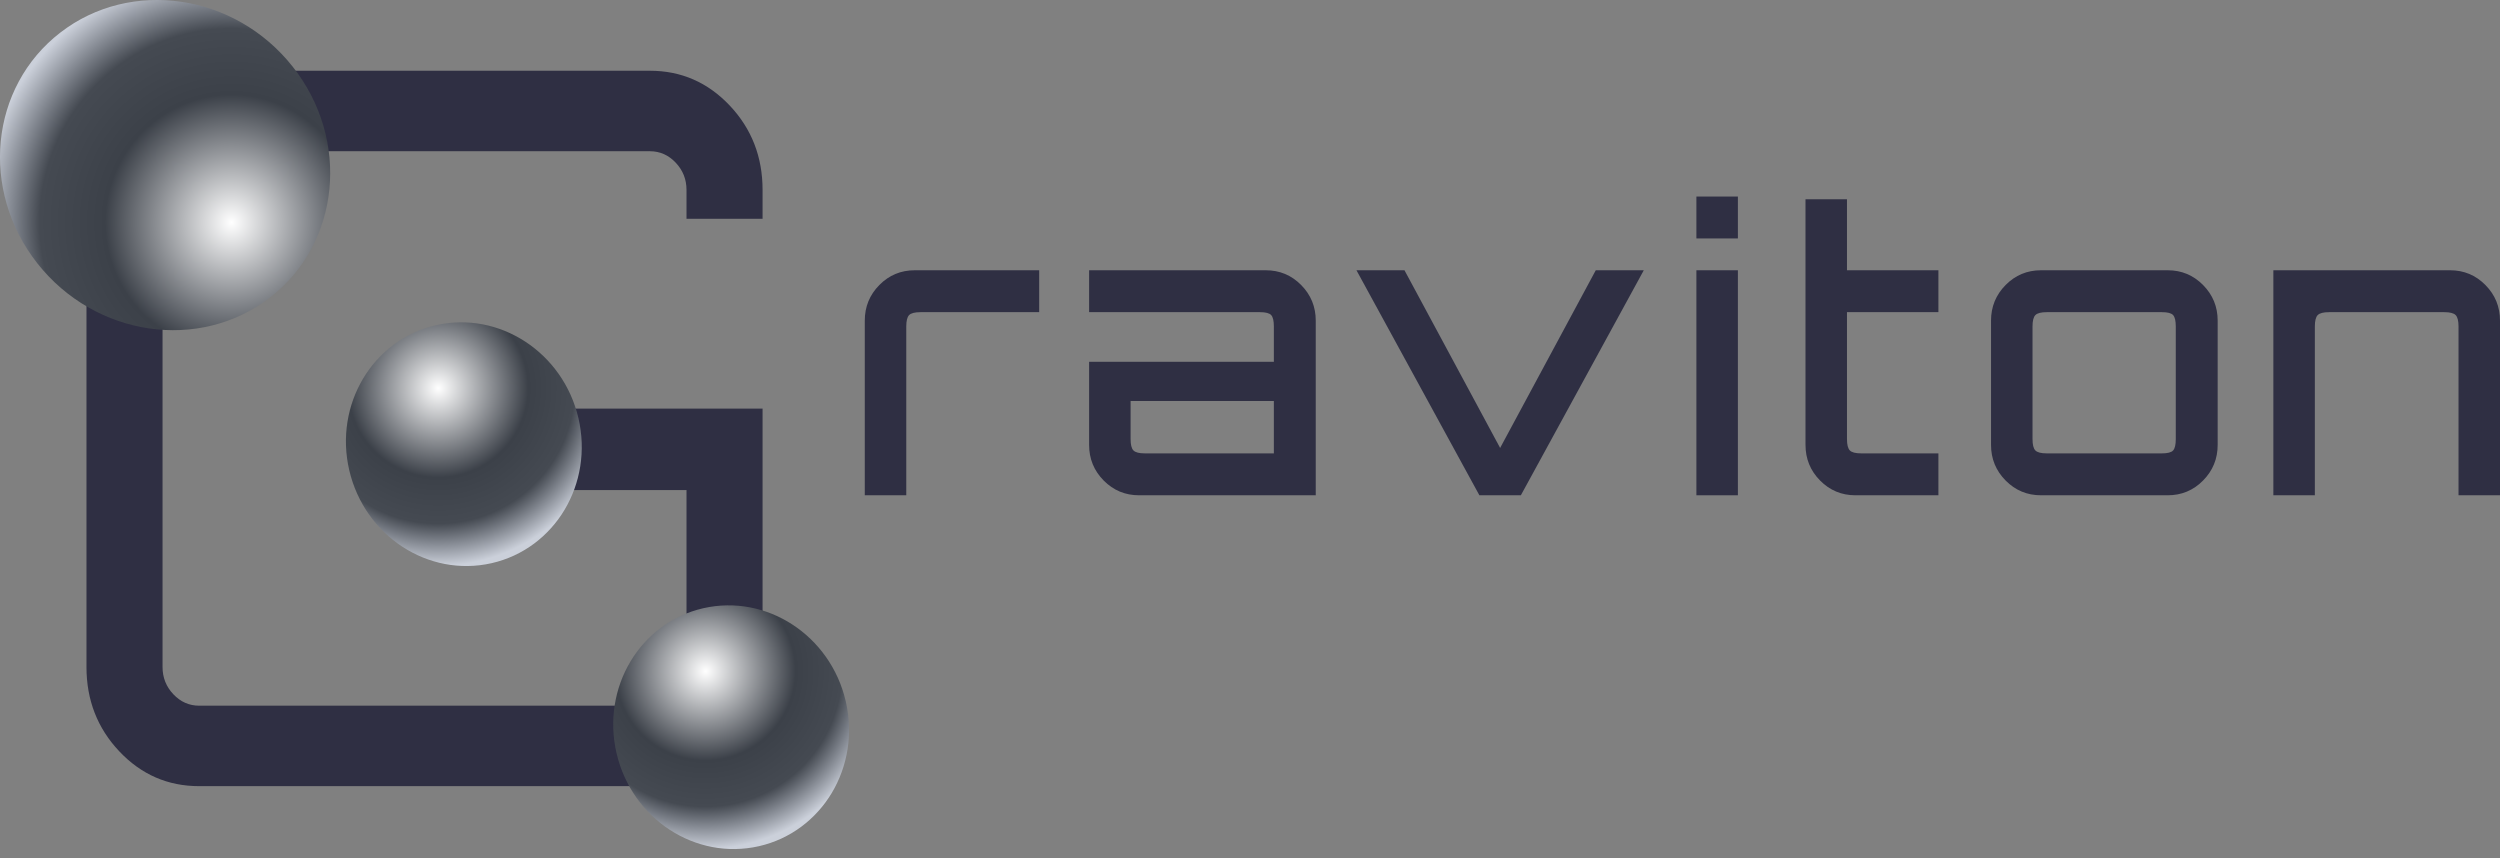<?xml version="1.0" encoding="UTF-8"?>
<svg width="134px" height="46px" viewBox="0 0 134 46" version="1.1" xmlns="http://www.w3.org/2000/svg" xmlns:xlink="http://www.w3.org/1999/xlink">
    <rect x="0" y="0" width="134" height="46" fill="#808080" stroke="none"/>
    <title>logo_gw_landing</title>
    <defs>
        <radialGradient cx="67.936%" cy="65.321%" fx="67.936%" fy="65.321%" r="68.014%" id="radialGradient-1">
            <stop stop-color="#FFFFFF" offset="0%"></stop>
            <stop stop-color="#3C4149" offset="50.177%"></stop>
            <stop stop-color="#454A52" offset="76.148%"></stop>
            <stop stop-color="#CBD0DA" offset="100%"></stop>
        </radialGradient>
        <radialGradient cx="40.139%" cy="28.966%" fx="40.139%" fy="28.966%" r="68.816%" gradientTransform="translate(0.401,0.29),scale(1,0.968),rotate(65.933),translate(-0.401,-0.29)" id="radialGradient-2">
            <stop stop-color="#FFFFFF" offset="0%"></stop>
            <stop stop-color="#3C4149" offset="50.177%"></stop>
            <stop stop-color="#454A52" offset="76.148%"></stop>
            <stop stop-color="#CBD0DA" offset="100%"></stop>
        </radialGradient>
        <radialGradient cx="40.139%" cy="28.966%" fx="40.139%" fy="28.966%" r="68.817%" gradientTransform="translate(0.401,0.29),scale(1,0.968),rotate(65.933),translate(-0.401,-0.29)" id="radialGradient-3">
            <stop stop-color="#FFFFFF" offset="0%"></stop>
            <stop stop-color="#3C4149" offset="50.177%"></stop>
            <stop stop-color="#454A52" offset="76.148%"></stop>
            <stop stop-color="#CBD0DA" offset="100%"></stop>
        </radialGradient>
    </defs>
    <g id="covers" stroke="none" stroke-width="1" fill="none" fill-rule="evenodd">
        <g id="logo_gw_landing" fill-rule="nonzero">
            <polygon id="Shape-path" fill="#2F2F43" points="93.151 12.78 93.151 10.535 90.927 10.535 90.927 12.78"></polygon>
            <path d="M48.576,17.501 L48.576,26.547 L46.352,26.547 L46.352,17.189 C46.352,16.44 46.613,15.803 47.134,15.276 C47.656,14.749 48.287,14.486 49.029,14.486 L55.7,14.486 L55.7,16.732 L49.337,16.732 C49.035,16.732 48.833,16.784 48.73,16.888 C48.627,16.992 48.576,17.196 48.576,17.501 Z" id="Shape-path" fill="#2F2F43"></path>
            <path d="M67.847,14.486 C68.588,14.486 69.22,14.749 69.741,15.276 C70.263,15.803 70.524,16.44 70.524,17.189 L70.524,26.547 L61.053,26.547 C60.312,26.547 59.68,26.284 59.158,25.757 C58.637,25.23 58.376,24.592 58.376,23.844 L58.376,19.394 L68.279,19.394 L68.279,17.501 C68.279,17.196 68.231,16.992 68.135,16.888 C68.039,16.784 67.84,16.732 67.538,16.732 L58.376,16.732 L58.376,14.486 L67.847,14.486 Z M68.279,21.494 L60.6,21.494 L60.6,23.532 C60.6,23.837 60.651,24.041 60.754,24.145 C60.857,24.249 61.059,24.301 61.361,24.301 L61.361,24.301 L68.279,24.301 L68.279,21.494 Z" id="Combined-Shape" fill="#2F2F43"></path>
            <polygon id="Shape-path" fill="#2F2F43" points="88.107 14.486 81.518 26.547 79.295 26.547 72.706 14.486 75.28 14.486 80.407 24.01 85.533 14.486"></polygon>
            <polygon id="Shape-path" fill="#2F2F43" points="93.151 14.486 93.151 26.547 90.927 26.547 90.927 14.486"></polygon>
            <path d="M103.899,26.547 L103.899,24.301 L99.76,24.301 C99.458,24.301 99.256,24.249 99.153,24.145 C99.05,24.041 98.998,23.837 98.998,23.532 L98.998,16.732 L103.899,16.732 L103.899,14.486 L98.998,14.486 L98.998,10.68 L96.775,10.68 L96.775,23.844 C96.775,24.592 97.035,25.23 97.557,25.757 C98.079,26.284 98.71,26.547 99.451,26.547 L103.899,26.547 Z" id="Shape-path" fill="#2F2F43"></path>
            <path d="M116.19,14.486 C116.931,14.486 117.563,14.749 118.084,15.276 C118.606,15.803 118.867,16.44 118.867,17.189 L118.867,23.844 C118.867,24.592 118.606,25.23 118.084,25.757 C117.563,26.284 116.931,26.547 116.19,26.547 L109.396,26.547 C108.655,26.547 108.023,26.284 107.502,25.757 C106.98,25.23 106.719,24.592 106.719,23.844 L106.719,17.189 C106.719,16.44 106.98,15.803 107.502,15.276 C108.023,14.749 108.655,14.486 109.396,14.486 L116.19,14.486 Z M115.881,16.732 L109.705,16.732 C109.403,16.732 109.2,16.784 109.097,16.888 C108.994,16.992 108.943,17.196 108.943,17.501 L108.943,17.501 L108.943,23.532 C108.943,23.837 108.994,24.041 109.097,24.145 C109.2,24.249 109.403,24.301 109.705,24.301 L109.705,24.301 L115.881,24.301 C116.183,24.301 116.382,24.249 116.478,24.145 C116.574,24.041 116.622,23.837 116.622,23.532 L116.622,23.532 L116.622,17.501 C116.622,17.196 116.574,16.992 116.478,16.888 C116.382,16.784 116.183,16.732 115.881,16.732 L115.881,16.732 Z" id="Combined-Shape" fill="#2F2F43"></path>
            <path d="M124.076,17.501 L124.076,26.547 L121.852,26.547 L121.852,14.486 L131.324,14.486 C132.065,14.486 132.696,14.749 133.217,15.276 C133.739,15.803 134,16.44 134,17.189 L134,26.547 L131.777,26.547 L131.777,17.501 C131.777,17.196 131.725,16.992 131.622,16.888 C131.519,16.784 131.316,16.732 131.015,16.732 L124.838,16.732 C124.536,16.732 124.333,16.784 124.23,16.888 C124.127,16.992 124.076,17.196 124.076,17.501 Z" id="Shape-path" fill="#2F2F43"></path>
            <path d="M34.834,42.138 C36.512,42.138 37.938,41.517 39.112,40.275 C40.287,39.032 40.874,37.523 40.874,35.748 L40.874,21.9 L23.12,21.9 L23.12,26.268 L36.797,26.268 L36.797,35.748 C36.797,36.316 36.604,36.804 36.218,37.212 C35.833,37.62 35.371,37.825 34.834,37.825 L10.675,37.825 C10.138,37.825 9.677,37.62 9.291,37.212 C8.905,36.804 8.712,36.316 8.712,35.748 L8.712,10.183 C8.712,9.615 8.905,9.127 9.291,8.719 C9.677,8.311 10.138,8.106 10.675,8.106 L34.834,8.106 C35.371,8.106 35.833,8.311 36.218,8.719 C36.604,9.127 36.797,9.615 36.797,10.183 L36.797,11.728 L40.874,11.728 L40.874,10.183 C40.874,8.408 40.287,6.899 39.112,5.656 C37.938,4.414 36.512,3.792 34.834,3.792 L10.675,3.792 C8.997,3.792 7.571,4.414 6.397,5.656 C5.222,6.899 4.635,8.408 4.635,10.183 L4.635,35.748 C4.635,37.523 5.222,39.032 6.397,40.275 C7.571,41.517 8.997,42.138 10.675,42.138 L34.834,42.138 Z" id="Path" fill="#2F2F43"></path>
            <path d="M15.687,3.571 C12.585,-0.351 7.009,-1.168 3.232,1.747 C-0.544,4.662 -1.091,10.204 2.011,14.127 C5.113,18.049 10.689,18.866 14.466,15.951 C18.242,13.037 18.789,7.494 15.687,3.571 Z" id="Path" fill="url(#radialGradient-1)"></path>
            <path d="M33.048,40.378 C33.871,43.901 37.288,46.13 40.679,45.356 C44.071,44.583 46.153,41.1 45.33,37.577 C44.506,34.055 41.09,31.826 37.698,32.6 C34.306,33.373 32.224,36.856 33.048,40.378 Z" id="Path" fill="url(#radialGradient-2)"></path>
            <path d="M18.721,25.209 C19.544,28.731 22.961,30.96 26.352,30.186 C29.744,29.413 31.826,25.93 31.003,22.408 C30.179,18.885 26.763,16.657 23.371,17.43 C19.979,18.204 17.897,21.686 18.721,25.209 Z" id="Path" fill="url(#radialGradient-3)"></path>
        </g>
    </g>
</svg>